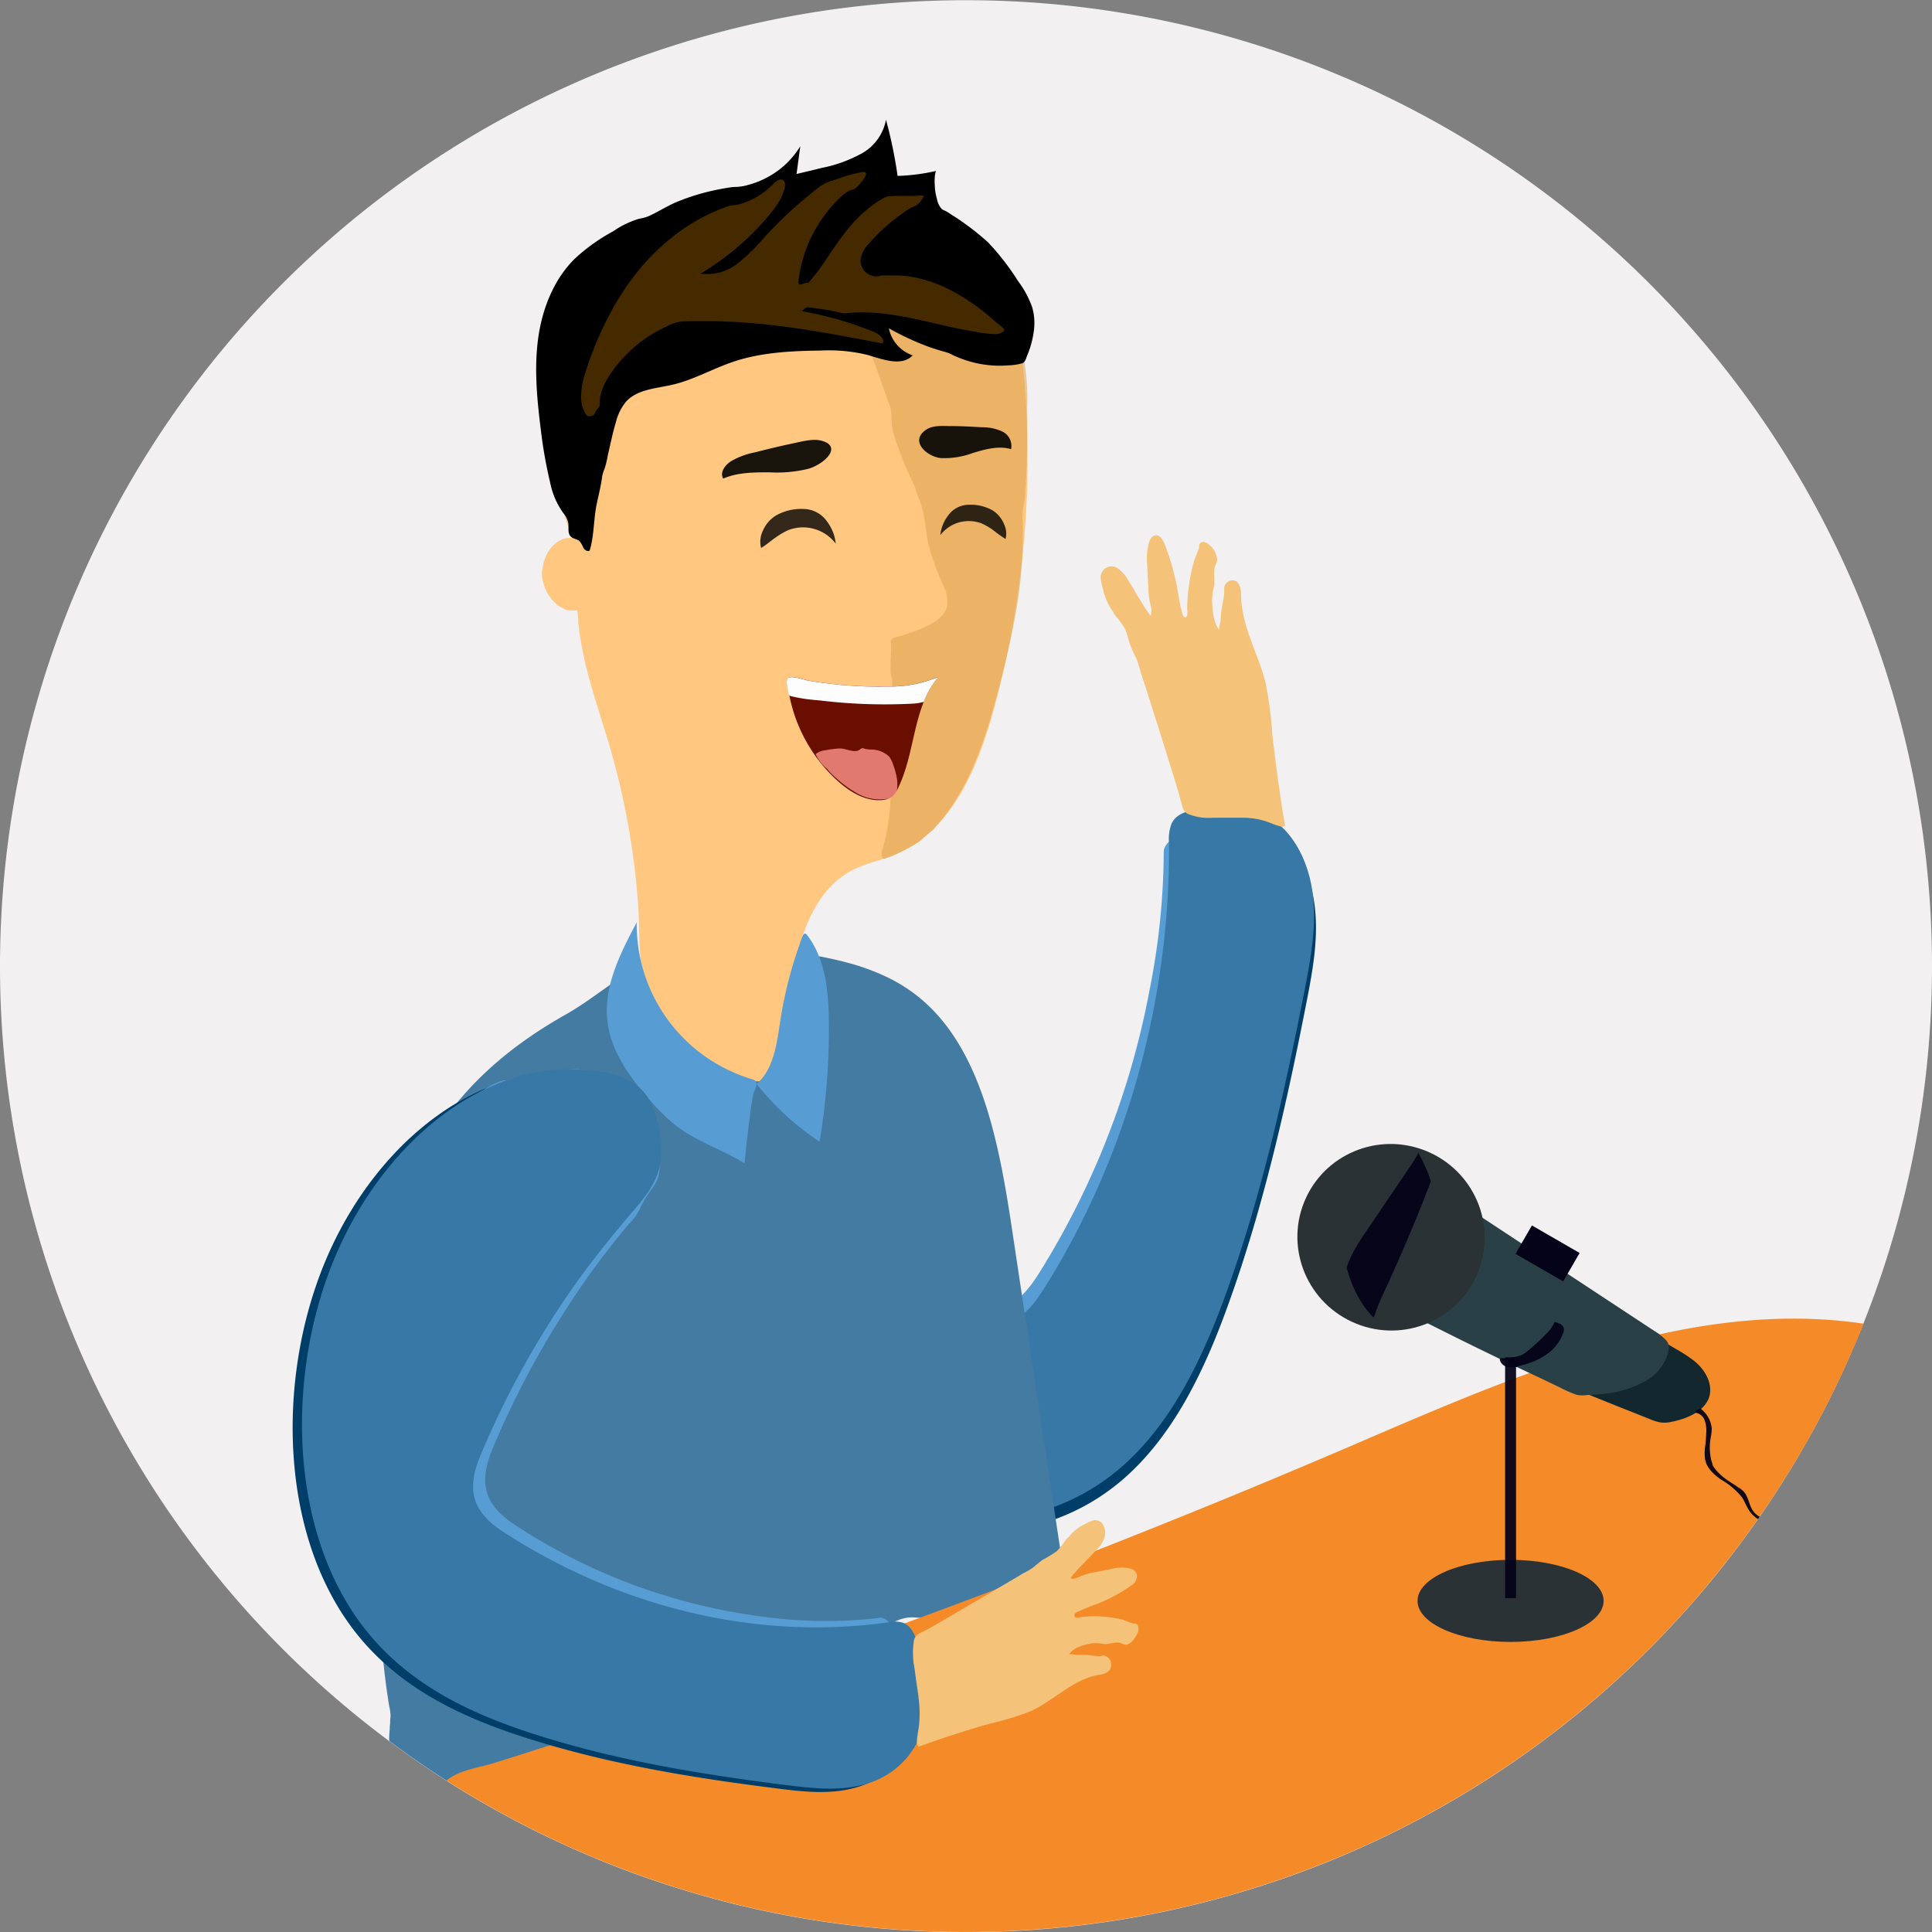<svg xmlns="http://www.w3.org/2000/svg" viewBox="0 0 353 353"><rect x="0" y="0" width="353" height="353" fill="#808080" stroke="none"/><defs><style>.cls-1{fill:#f2f0f0;}.cls-2{fill:#003e6a;}.cls-3{fill:#579dd4;}.cls-4{fill:#3878a6;}.cls-5{fill:#f5c279;}.cls-6{fill:#437ba3;}.cls-7{fill:#ffc77f;}.cls-15,.cls-8{opacity:0.5;}.cls-9{fill:#d99f4e;}.cls-10{fill:#6a0e00;}.cls-11{fill:#fff;opacity:0.99;}.cls-12{fill:#ff948a;}.cls-12,.cls-13{opacity:0.8;}.cls-14{opacity:0.9;}.cls-15{fill:#8a5500;}.cls-16{fill:#f58b28;}.cls-17{fill:#13282e;}.cls-18{fill:#2a4047;stroke:#2a4047;stroke-miterlimit:10;}.cls-19{fill:#2a3236;}.cls-20,.cls-21{fill:#050319;}.cls-20{opacity:0.94;}</style></defs><g id="Layer_2" data-name="Layer 2"><g id="events"><path class="cls-1" d="M353,176.5a176.53,176.53,0,0,1-271.2,149l-.2-.13q-5.34-3.42-10.42-7.2A176.5,176.5,0,1,1,353,176.5Z"/><path class="cls-2" d="M140.62,266.55c18.66,15.13,46.39,19.49,64.6,3.71,9.31-8.07,15-20.15,19.33-32.28,6.35-17.67,10.51-36.19,14.15-54.77,1.15-5.87,2.26-11.89,1.49-17.83s-3.76-11.88-8.76-14.27c-3.57-1.7-7.63-1.41-11.51-1.09-2.08.17-4.5.58-5.49,2.59a7.82,7.82,0,0,0-.49,3.48c.26,28.91-7.85,57.84-22.87,81.56-1.68,2.66-3.76,5.47-6.68,5.93-2.74.44-5.33-1.35-7.58-3.12a162.56,162.56,0,0,1-25.19-24.79c-3.68-4.5-7.06-9.25-10.37-14.08-2.06-3-4.2-6.54-7.39-8.2s-8.27-1.4-11.5.33c-4.48,2.39-5.67,9.17-6.42,14.08A59,59,0,0,0,120,238.44,70.22,70.22,0,0,0,140.62,266.55Z"/><path class="cls-3" d="M139.42,261.52c18.66,15.13,46.39,19.48,64.59,3.7,9.31-8.07,15-20.14,19.34-32.27,6.35-17.67,10.5-36.2,14.15-54.77a67.84,67.84,0,0,0,1.73-14.55,11.27,11.27,0,0,0-.26-2.91,11.75,11.75,0,0,0-1-2.14,16.55,16.55,0,0,0-2.76-3.73,14.41,14.41,0,0,0-7.7-4.13,21.19,21.19,0,0,0-4.71-.15,15.94,15.94,0,0,0-7.58,2c-1,.62-2.6,1.7-2.59,3.08A131.23,131.23,0,0,1,210,181.08a148.9,148.9,0,0,1-20.15,51.54c-1.69,2.66-3.76,5.47-6.68,5.93-2.74.44-5.33-1.35-7.59-3.13a162,162,0,0,1-25.18-24.78c-1.63-2-3.21-4-4.75-6.13-1.2-1.62-2.38-3.27-3.54-4.93a10.55,10.55,0,0,0-2.38-3,20.79,20.79,0,0,1-3.06-3.28,7.68,7.68,0,0,0-1.82-1.65,6,6,0,0,0-2.31-.63,15.92,15.92,0,0,0-10.37,2.24,13.74,13.74,0,0,0-4.51,4.79,13.13,13.13,0,0,0-1.27,3.1,6.76,6.76,0,0,0-.2,1.48c-.08,1.16-.61,2.22-.8,3.37a26.55,26.55,0,0,0-.06,6.11l.34,5.18c.13,2-.07,4,0,6a18,18,0,0,0,1.13,4.37c.58,1.92,1.25,3.81,2,5.66A70.4,70.4,0,0,0,139.42,261.52Z"/><path class="cls-4" d="M140.27,264.38c18.66,15.13,46.39,19.48,64.59,3.7,9.31-8.07,15-20.14,19.34-32.27,6.35-17.67,10.5-36.2,14.14-54.77,1.15-5.87,2.26-11.89,1.5-17.83s-3.76-11.89-8.76-14.27c-3.58-1.71-7.64-1.41-11.52-1.09-2.07.17-4.49.58-5.48,2.59a7.66,7.66,0,0,0-.49,3.48c.26,28.91-7.86,57.84-22.87,81.56C189,238.14,187,241,184,241.41c-2.74.44-5.33-1.35-7.59-3.13a162,162,0,0,1-25.18-24.78c-3.69-4.51-7.07-9.25-10.38-14.08-2-3-4.2-6.54-7.38-8.2s-8.28-1.4-11.5.32c-4.48,2.4-5.68,9.17-6.42,14.08a58.94,58.94,0,0,0,4,30.65A70.31,70.31,0,0,0,140.27,264.38Z"/><path class="cls-5" d="M208.43,122.91a18.52,18.52,0,0,0-.83-2.65c-.35-.7-.69-1.39-1-2.14-.4-1.06-.61-2.29-1.1-3.3a13.79,13.79,0,0,0-1.08-1.58c-.2-.29-1-1.08-1-1.42a10.69,10.69,0,0,1-1.88-4.17,10.68,10.68,0,0,1-.42-1.88,2,2,0,0,1,3.37-1.72,6.39,6.39,0,0,1,1.67,2c1.34,2.13,2.56,4.47,4.08,6.47a3.24,3.24,0,0,0,0-1.9,15.08,15.08,0,0,1-.4-2.68c0-.53-.05-1.06-.08-1.6l-.15-3.1a11.17,11.17,0,0,1,.35-4.2c.19-.56.56-1.15,1.15-1.23.8-.1,1.35.78,1.65,1.54a44.26,44.26,0,0,1,2.34,8.16c.24,1.33.42,2.67.78,4,.09.36.19,1.34.71,1.26s.32-1.14.32-1.52a34.24,34.24,0,0,1,1.2-8.54c.26-.94.78-1.85,1-2.78,0-.12,0-.25,0-.37a.82.82,0,0,1,.74-.55,1.81,1.81,0,0,1,1.19.64,3.63,3.63,0,0,1,1.35,2.83,6.26,6.26,0,0,1-.36.9c-.42,1.17,0,2.54-.21,3.76a10.46,10.46,0,0,0-.36,2.61c.1,1.8.16,3.8,1.29,5.31a5.45,5.45,0,0,1,.22-1.39c.09-.53.08-1.1.14-1.64.13-1.21.44-2.41.57-3.62,0-.35,0-.7,0-1.05a1.54,1.54,0,0,1,1.83-1.3c1.11.29,1.24,1.78,1.26,2.93.12,5.71,3.32,10.72,4.56,16.18a83.48,83.48,0,0,1,1.16,9.2q.56,5,1.27,9.92c.19,1.33.39,2.65.6,4l.33,2a3.63,3.63,0,0,1,.1.45c0,.19,0,.1-.17.17a.6.6,0,0,1-.39.14,3.3,3.3,0,0,1-.62-.15c-.8-.23-1.56-.59-2.35-.85a13.89,13.89,0,0,0-4-.64c-.68,0-1.36,0-2,0-1.24,0-2.46,0-3.7,0a9.83,9.83,0,0,1-4.24-.59,1.85,1.85,0,0,1-1.14-1c-.42-1.29-.71-2.66-1.13-4L212,134l-3.13-9.82Z"/><path class="cls-6" d="M195.57,295.31l-15.15.32a112.41,112.41,0,0,1-13.11-.09c-2.38-.23-4.13.86-6.15,2q-4.2,2.35-8.45,4.6-8.51,4.47-17.26,8.47A337.56,337.56,0,0,1,99.8,324.5c-3.48,1.13-7.07,2.23-10.72,2.07a15.27,15.27,0,0,1-1.79-.17,8.67,8.67,0,0,1-2.85-.72,1.59,1.59,0,0,0-1.19-.21,2.42,2.42,0,0,1-.66,0c-.26,0-.53,0-.79,0l-.2-.13q-5.34-3.42-10.42-7.2a1.2,1.2,0,0,1-.07-.61c0-.56.07-1.13.1-1.69,0-.34.05-.68.07-1s0-.7.07-1.05c0-.17,0-.34,0-.51a9.08,9.08,0,0,0-.25-1.62c-.46-2.82-.83-5.66-1.1-8.5q-.45-4.68-.55-9.37c-.16-6.95-.73-13.83-.77-20.81v-.18c0-6.24,0-12.49.18-18.73.12-3.11.3-6.22.57-9.32.13-1.54.29-3.09.48-4.63q.14-1.16.3-2.31a13,13,0,0,0,.27-2.15,13.31,13.31,0,0,1-.05-1.55c0-.34.06-.67.1-1s.09-.81.14-1.21c.19-1.48.43-2.95.72-4.4a63.72,63.72,0,0,1,2.37-8.56,60.19,60.19,0,0,1,6.68-13.32c5.94-8.83,14.08-15.26,22.83-20.2,1.43-.81,2.83-1.71,4.2-2.66,2.55-1.75,5-3.62,7.64-5.28l1-.61c.19-.12.69-.55.9-.48s.4.7.51,1c.2.52.39,1,.58,1.56l1.17,3.16c1.15,3.11,2.44,6.42,5,8.21,2.08,1.48,4.66,1.68,7.12,1.69a59.52,59.52,0,0,0,6.26-.33c1.46-.16,3.07-.46,4-1.74a6.88,6.88,0,0,0,.94-2.43c.24-1,.46-1.9.69-2.85q.6-2.59,1.16-5.21c.18-.87.36-1.74.53-2.61.09-.44.18-.88.26-1.31a3.61,3.61,0,0,1,.13-.67,1.26,1.26,0,0,1,1.22-.66,15.69,15.69,0,0,1,1.67.27l2.08.38c1.37.28,2.75.58,4.11.94a41.12,41.12,0,0,1,8,2.92,29.56,29.56,0,0,1,5.12,3.23c11.62,9.13,14.91,26.54,17.29,42.26Q190.19,259.75,195.57,295.31Z"/><path class="cls-7" d="M102.72,111.05l-.15-.07a3.5,3.5,0,0,1-.89-.58,7.88,7.88,0,0,1-2-2.72,8.37,8.37,0,0,1-.52-1.63,8.13,8.13,0,0,1-.13-.84,3,3,0,0,1,0-.85c0-.22.12-.41.14-.63s.07-.51.12-.76a6.72,6.72,0,0,1,.5-1.45,6.35,6.35,0,0,1,1.85-2.35,4.34,4.34,0,0,1,2.68-.91h.19c-3.66-10.39-6.36-21.5-4.64-32.39s8.7-21.51,19.21-24.83c4.9-1.56,10.15-1.45,15.29-1.53,9.3-.13,18.72-.91,27.83,1s18.14,7,22.06,15.4c1.88,4,2.47,8.58,2.85,13a173.68,173.68,0,0,1-5.76,61.54c-2.9,10.34-7.72,21.47-17.62,25.62-2.67,1.12-5.58,1.66-8.14,3-6.13,3.26-9,10.48-10.33,17.3s-1.79,14-5.15,20.08a2.24,2.24,0,0,1-.9,1,2.34,2.34,0,0,1-1.18.09,23.77,23.77,0,0,1-14.3-7.43,25.2,25.2,0,0,1-6.69-14.9c-.32-3.11-.2-6.27-.41-9.38q-.36-5.29-1.12-10.55a136.9,136.9,0,0,0-4.65-20.69c-1.57-5.13-3.32-10.26-4.38-15.54-.35-1.72-.62-3.47-.82-5.22a10.29,10.29,0,0,0-.18-2.15c-.06-.17-.09-.14-.25-.13h-.32q-.6,0-1.2-.06a1.21,1.21,0,0,1-.73-.31l-.12-.11Z"/><g class="cls-8"><path class="cls-9" d="M157.49,59.88q2.4,6.76,4.81,13.52a6.29,6.29,0,0,1,.58,2.7,12.13,12.13,0,0,0,.77,4.33,67.16,67.16,0,0,0,3.41,8.29c.24.51.3,1,.51,1.54a20.85,20.85,0,0,1,1.1,3.38c.1.41.18.83.26,1.25.26,1.5.37,3,.68,4.5a49.76,49.76,0,0,0,2.84,7.79,6.48,6.48,0,0,1,.61,3.47c-.38,2-2.39,3.19-4.25,4a39,39,0,0,1-4.93,1.74c-.44.12-1.15.27-1.13.85,0,.24.07.48.07.72s0,.77,0,1.15a34,34,0,0,0-.1,3.64c0,.45.21.86.27,1.31a30.26,30.26,0,0,1-.2,4.75l-.27,5.42c-.09,1.72-.31,3.48-.26,5.2,0,.54.26,1,.33,1.54a28.5,28.5,0,0,1,.13,4.8,39,39,0,0,1-1.5,9.47,1.9,1.9,0,0,0,0,1.48c0,.07.12.19.21.19a.83.83,0,0,0,.15,0,6.44,6.44,0,0,0,.74-.25c.13-.05.27-.07.4-.12l.4-.16c.26-.11.51-.23.76-.36l.36-.19,1.66-.86c.48-.25,1-.5,1.43-.78.23-.14.46-.29.68-.45a1.48,1.48,0,0,0,.31-.25,2,2,0,0,1,.26-.24c.05-.05.08-.11.13-.16a1.85,1.85,0,0,1,.14-.14l.3-.27.64-.5.51-.4a2.1,2.1,0,0,0,.51-.52c.06-.08.07-.17.14-.24s.19-.22.29-.32c.38-.43.74-.86,1.09-1.3.2-.26.4-.51.59-.77,4.89-6.57,7.36-14.58,9.46-22.49,1.31-4.89,2.5-9.83,3.34-14.83a83.39,83.39,0,0,0,1.12-10.81c.06-1.81.05-3.63,0-5.43a6.1,6.1,0,0,1,.09-2.09,14.84,14.84,0,0,0,.36-2.9c.16-2,.26-4.07.32-6.11.09-3.2.08-6.39.07-9.59a43.83,43.83,0,0,0-.77-9.84c-.3-1.31-.73-2.59-1.16-3.87l-.76-2.29a5.84,5.84,0,0,1-.29-1c0-.2,0-.42-.06-.62a5.72,5.72,0,0,0-.81-1.62,27.56,27.56,0,0,0-2.87-3.92,28.65,28.65,0,0,0-7.4-6,27.58,27.58,0,0,0-9-3.18,34.41,34.41,0,0,0-14.09.88c0,1.58,1.18,2.86,2.05,4.18a22.25,22.25,0,0,1,2.24,5Z"/></g><path class="cls-10" d="M162.09,125.41a22.59,22.59,0,0,0,9.37-1.76c-4.71,5.53-4.16,13.81-7.37,20.33a4.17,4.17,0,0,1-1.11,1.54,3.65,3.65,0,0,1-2,.67c-2.95.18-5.7-1.51-7.91-3.49a28.46,28.46,0,0,1-8.82-15.52c-.14-.69-.79-2.67-.25-3.27s3,.31,3.75.44c1.44.25,2.88.45,4.34.62A74.82,74.82,0,0,0,162.09,125.41Z"/><path class="cls-11" d="M162.09,125.43a22.59,22.59,0,0,0,9.37-1.76c-.16.19-.32.39-.47.59a15.47,15.47,0,0,0-1.69,2.79c-.11.24-.23.49-.33.74l-.15.36c0,.11-.13.11-.24.14a9.06,9.06,0,0,1-1.72.27,98.59,98.59,0,0,1-16.38-.5L150,128c-1.19-.1-2.38-.21-3.55-.41-.59-.1-1.17-.21-1.75-.36-.14,0-.29-.07-.43-.12s-.07,0-.1-.07a2,2,0,0,1-.1-.42,13.27,13.27,0,0,1-.3-1.5,1.61,1.61,0,0,1,.19-1.2c.54-.59,3,.31,3.75.44,1.44.25,2.88.45,4.34.61A73.21,73.21,0,0,0,162.09,125.43Z"/><path class="cls-12" d="M156.33,137.23a1.39,1.39,0,0,0,.72-.25c.21-.14.39-.33.66-.27a2.65,2.65,0,0,1,.3.11,6.51,6.51,0,0,0,1.07.13,4.78,4.78,0,0,1,3.39,1.3,4.89,4.89,0,0,1,.77,1.61,12.54,12.54,0,0,1,.69,2.76,10,10,0,0,1,0,1.34,1.92,1.92,0,0,1-.39,1.15,2.84,2.84,0,0,1-1.79.88,8.21,8.21,0,0,1-5.08-1,21.73,21.73,0,0,1-4.22-3.12c-.36-.32-.71-.65-1-1-.13-.13-.25-.3-.38-.42s-.28-.24-.42-.37a7.29,7.29,0,0,1-.92-1.08c-.14-.2-.26-.4-.38-.6a4.1,4.1,0,0,1-.32-.62,3.24,3.24,0,0,1,1.64-.68,17.27,17.27,0,0,1,2.16-.3,4.26,4.26,0,0,1,1.18,0c.46.1.91.22,1.37.33A3.53,3.53,0,0,0,156.33,137.23Z"/><path class="cls-13" d="M141.83,94.16A9.29,9.29,0,0,1,146.9,93a5.29,5.29,0,0,1,4.2,2.27,8,8,0,0,1,1.6,4.06A7.49,7.49,0,0,0,144,96.87a13.78,13.78,0,0,0-2.4,1.42c-.84.58-1.65,1.33-2.54,1.82a4.51,4.51,0,0,1,.32-3.12A6,6,0,0,1,141.83,94.16Z"/><path class="cls-13" d="M181.32,93.23a8.18,8.18,0,0,0-4.43-1,4.65,4.65,0,0,0-3.68,2,6.94,6.94,0,0,0-1.4,3.54,6.55,6.55,0,0,1,7.6-2.11,11.7,11.7,0,0,1,2.1,1.24,26.42,26.42,0,0,0,2.22,1.59,4,4,0,0,0-.28-2.72A5.28,5.28,0,0,0,181.32,93.23Z"/><path class="cls-14" d="M177.74,82.77c2.29-.69,4.74-1.38,7-.7a2.94,2.94,0,0,0-1.57-3.21,8.51,8.51,0,0,0-3.75-.79c-1.89-.11-3.79-.22-5.69-.22-1.46,0-3.31-.2-4.57.7-3,2.08.2,4.84,2.66,5.14A14.82,14.82,0,0,0,177.74,82.77Z"/><path class="cls-14" d="M140.6,86.3c-2.82,0-5.83,0-8.45,1.14-.64-1,.16-2.34,1.4-3.16a14.11,14.11,0,0,1,4.34-1.62c2.24-.56,4.48-1.12,6.73-1.59,1.75-.36,3.91-1,5.54-.53,3.82,1.07.46,4.24-2.41,5.1A24.13,24.13,0,0,1,140.6,86.3Z"/><path d="M98.8,78.4c-.68-5.46-1.21-11-.49-16.43s2.81-10.86,6.72-14.71a34,34,0,0,1,7-5,16.91,16.91,0,0,1,4.7-2.28,8.84,8.84,0,0,0,1.73-.46c1.72-.77,3.32-1.82,5.07-2.57a39.61,39.61,0,0,1,6.18-2c1.06-.25,2.12-.46,3.2-.63a8.91,8.91,0,0,1,1.62-.17,8.34,8.34,0,0,0,2.15-.36,16.11,16.11,0,0,0,4.09-1.71,15.71,15.71,0,0,0,5.45-5.36l-.68,5.07c1.57-.37,3.13-.74,4.69-1.13A25.18,25.18,0,0,0,157.51,28a8.91,8.91,0,0,0,4.37-6.12A83.55,83.55,0,0,1,164,32.14a36.38,36.38,0,0,0,7-.9,4.84,4.84,0,0,0-.21,1.22,9.27,9.27,0,0,0,0,1.29,10,10,0,0,0,.39,2.55,3.79,3.79,0,0,0,.91,1.91,3.5,3.5,0,0,0,.61.31,6.66,6.66,0,0,1,1,.61,47.55,47.55,0,0,1,6.83,5.15A45.25,45.25,0,0,1,186,51.34a18.18,18.18,0,0,1,2.58,4.76,10.41,10.41,0,0,1,.36,4,17.29,17.29,0,0,1-1.28,4.9c-.2.49-.33,1.2-.89,1.38a11,11,0,0,1-2.62.38,19.41,19.41,0,0,1-3,0,19.75,19.75,0,0,1-5.91-1.39c-.48-.19-1-.4-1.4-.63a7.49,7.49,0,0,0-1.37-.5c-1.06-.29-2.11-.63-3.13-1a51,51,0,0,1-6-2.74l-.93-.5a6.62,6.62,0,0,0,4.35,4.93c-2.06,2.14-5.56.68-8.42-.12a29.9,29.9,0,0,0-8.45-.76c-5.32.07-10.72.33-15.77,2-3.82,1.27-7.36,3.34-11.27,4.25-3,.69-6.44.83-8.49,3.12a9.46,9.46,0,0,0-1.82,3.69c-.6,2-1,4-1.47,6a17.87,17.87,0,0,1-.59,2.48,6.87,6.87,0,0,0-.46,1.48c-.21,1.73-.66,3.36-1,5.06-.58,2.8-.45,5.74-1.28,8.47-.4.24-.91-.1-1.15-.5a4.78,4.78,0,0,0-.68-1.21c-.44-.41-1.16-.41-1.6-.83-.67-.64-.33-1.7-.49-2.51a4.16,4.16,0,0,0-.93-1.85,14.23,14.23,0,0,1-2.36-5.49A84.35,84.35,0,0,1,98.8,78.4Z"/><path class="cls-15" d="M111.51,57.21a47.6,47.6,0,0,1,5.13-7.76l.22-.27a39.37,39.37,0,0,1,8.44-7.65,34.94,34.94,0,0,1,5-2.76c.87-.39,1.75-.74,2.65-1.05a3.17,3.17,0,0,1,1.17-.23,3.33,3.33,0,0,0,.83-.12,14.13,14.13,0,0,0,3.44-1.46,13.71,13.71,0,0,0,2.89-2.31c.52-.55,1.41-1.15,1.9-.59s.19,1.36,0,1.94a7.61,7.61,0,0,1-.59,1.42A15.84,15.84,0,0,1,140.78,39,48.77,48.77,0,0,1,128,50a9,9,0,0,0,6.7-1.81,34.65,34.65,0,0,0,5.11-5,77,77,0,0,1,6.84-6.56q1.69-1.44,3.46-2.78a7.14,7.14,0,0,1,2-.85c.75-.26,1.5-.53,2.26-.77s1.4-.41,2.12-.57c.33-.06,1.53-.47,1.71-.06s-.42,1.18-.67,1.49c-.41.49-.93,1.27-1.56,1.5-.24.1-.49.12-.74.23a6.71,6.71,0,0,0-1.77,1.32,25.25,25.25,0,0,0-7.58,15.24.66.66,0,0,0,.07.5c.31.42,1.61-.58,1.61-.06a33.69,33.69,0,0,0,3.3-4.31c1-1.47,2-3,3.1-4.41a25.28,25.28,0,0,1,6-6c.36-.24.73-.47,1.12-.69a3.59,3.59,0,0,1,1.14-.53A27.62,27.62,0,0,1,165,35.8l1.74,0,1-.06a3.8,3.8,0,0,1,.95,0c.33.07-.69,1.32-.86,1.47a2.29,2.29,0,0,1-.43.32c-.26.15-.56.23-.83.37a19.58,19.58,0,0,0-2.52,1.71,34.46,34.46,0,0,0-4.59,4.12l-.66.74a5.39,5.39,0,0,0-1.55,2.87,2.88,2.88,0,0,0,3.07,3.14c.35,0,.67-.15,1-.16s.76,0,1.15,0,1.05,0,1.57,0a19.51,19.51,0,0,1,3.14.38,24.48,24.48,0,0,1,6,2.06l.4.2a35.8,35.8,0,0,1,5.28,3.33c.84.63,1.65,1.28,2.45,2,.4.34.8.68,1.19,1,.23.2,1,.69,1,1s-.78.61-1.07.7A5.08,5.08,0,0,1,181,61a22.84,22.84,0,0,1-2.74-.37c-2.59-.42-5.15-1-7.71-1.6s-5.11-1.16-7.7-1.54a33.8,33.8,0,0,0-7.72-.33,4.35,4.35,0,0,1-1.19.06c-.21,0-.41-.11-.62-.15l-1.21-.26c-.81-.16-1.63-.29-2.44-.4-.63-.09-1.27-.19-1.9-.25s-.89.38-1.29.69a65.75,65.75,0,0,1,13.2,3.79c.92.38,2,1.22,1.61,2.13-3.71-.72-7.42-1.43-11.14-2.06-4.53-.76-9.09-1.39-13.68-1.74q-3.42-.27-6.86-.3c-1.14,0-2.29,0-3.43,0l-1.72.08a7.18,7.18,0,0,0-2.46.8,24.64,24.64,0,0,0-10.54,8.9,12.66,12.66,0,0,0-1.58,3.19,7.3,7.3,0,0,0-.3,1.73,4.61,4.61,0,0,1,0,.64c-.07.41-.49.76-.69,1.09s-.28.82-.77.9-.73.15-1-.21a5.22,5.22,0,0,1-.53-1,5.78,5.78,0,0,1-.42-2.1,14,14,0,0,1,.72-4.39A61.88,61.88,0,0,1,111.51,57.21Z"/><path class="cls-3" d="M136.05,212.56c-4-2.5-8.71-3.95-12.47-6.84a33.57,33.57,0,0,1-4.5-4.34c-3.83-4.27-7.47-9.16-8.11-14.85-.71-6.33,2.38-12.38,5.37-18a29.46,29.46,0,0,0,16.25,26.74,30.6,30.6,0,0,0,3,1.31c.52.2,1,.37,1.55.53.36.11.85.19,1,.56.31.6-.32,1.57-.47,2.15a34.74,34.74,0,0,0-.61,3.81C136.66,206.59,136.32,209.57,136.05,212.56Z"/><path class="cls-3" d="M151.43,186.34a124.79,124.79,0,0,1-1.68,22.26,49.51,49.51,0,0,1-11.5-10.54c3.17-2.79,3.68-7.44,4.33-11.61a75,75,0,0,1,3.53-13.92,10,10,0,0,1,.61-1.64c.34-.59.61-.23.91.17a15.7,15.7,0,0,1,1.54,2.58,21.58,21.58,0,0,1,1.73,5.77A45.91,45.91,0,0,1,151.43,186.34Z"/><path class="cls-16" d="M340.5,241.85a175.25,175.25,0,0,1-19,35.27c-.09.15-.2.29-.31.44A176.55,176.55,0,0,1,81.6,325.34a4.22,4.22,0,0,1,.46-.38c2.25-1.6,5.77-2.07,8.36-2.88,3.46-1.09,6.93-2.19,10.38-3.3q10.38-3.33,20.71-6.79,41.33-13.87,81.87-29.9,22.44-8.86,44.61-18.39C277.49,251,309.05,237.21,340.5,241.85Z"/><path class="cls-2" d="M60,229.13c-9.7,21.88-9.33,52.46,6.13,70.55,7.91,9.25,18.58,14.12,29.1,17.56,15.33,5,31,7.55,46.73,9.53,5,.63,10,1.19,14.77-.27a15.08,15.08,0,0,0,10.41-11c.89-4.06.08-8.44-.74-12.62-.43-2.23-1.11-4.82-2.89-5.68a4.9,4.9,0,0,0-2.91-.16c-23.57,3.36-48.35-2.37-69.85-16.16-2.41-1.54-5-3.5-5.79-6.61-.74-2.94.35-5.94,1.48-8.58a164.5,164.5,0,0,1,16.68-30c3.15-4.48,6.55-8.66,10-12.77,2.16-2.55,4.74-5.25,5.64-8.89a19.16,19.16,0,0,0-1.89-12.46c-2.59-4.61-8.29-5.18-12.41-5.47-8.7-.6-17.19,2.46-24.45,7.67C71.6,209.79,64.62,218.72,60,229.13Z"/><path class="cls-3" d="M63.93,227.29c-9.71,21.87-9.33,52.46,6.13,70.55C78,307.09,88.64,312,99.16,315.4c15.33,5,31,7.55,46.73,9.53,4,.51,8.13,1,12.13.34a7.4,7.4,0,0,0,2.33-.59A9.4,9.4,0,0,0,162,323.4a14.43,14.43,0,0,0,2.65-3.4,17.81,17.81,0,0,0,2.28-8.79,29.69,29.69,0,0,0-.54-5.14,22.12,22.12,0,0,0-2.73-8c-.64-1-1.75-2.64-2.87-2.48a83.05,83.05,0,0,1-21.13-.17A107.08,107.08,0,0,1,94.68,279c-2.41-1.54-5-3.5-5.79-6.62-.74-2.93.35-5.93,1.48-8.57a164.5,164.5,0,0,1,16.68-30c1.4-2,2.84-3.92,4.33-5.81,1.15-1.48,2.33-2.93,3.52-4.37a9.54,9.54,0,0,0,2.08-2.91,20.74,20.74,0,0,1,2.25-3.67,7.75,7.75,0,0,0,1.08-2.15,8.2,8.2,0,0,0,.19-2.58,22.21,22.21,0,0,0-3.29-11,13.53,13.53,0,0,0-4.56-4.39,9.58,9.58,0,0,0-2.71-1,4.64,4.64,0,0,0-1.23-.06,24,24,0,0,1-2.87-.51,16.52,16.52,0,0,0-5,.59l-4.19.92c-1.66.36-3.26.34-4.94.62a12.09,12.09,0,0,0-3.41,1.7A47.35,47.35,0,0,0,84,201.89C75.54,208,68.56,216.87,63.93,227.29Z"/><path class="cls-4" d="M61.72,228.51C52,250.39,52.38,281,67.85,299.06c7.9,9.25,18.57,14.12,29.09,17.57,15.33,5,31.05,7.55,46.73,9.53,5,.62,10,1.18,14.78-.28a15.09,15.09,0,0,0,10.41-11c.88-4.06.07-8.44-.74-12.62-.44-2.23-1.11-4.82-2.9-5.68a5,5,0,0,0-2.91-.16C138.74,299.74,114,294,92.47,280.23c-2.41-1.55-5-3.51-5.79-6.62-.75-2.93.35-5.94,1.48-8.58a164.47,164.47,0,0,1,16.67-30c3.16-4.48,6.55-8.66,10-12.77,2.16-2.55,4.74-5.25,5.65-8.89a19.28,19.28,0,0,0-1.89-12.46c-2.6-4.61-8.3-5.18-12.41-5.47-8.71-.6-17.2,2.46-24.45,7.67C73.32,209.17,66.34,218.1,61.72,228.51Z"/><path class="cls-5" d="M186.91,287.48a12.33,12.33,0,0,0,2-1.19,19.76,19.76,0,0,1,1.61-1.29,28.71,28.71,0,0,0,2.54-1.55,12.55,12.55,0,0,0,1.14-1.34c.2-.24.74-1.17,1-1.2a7.93,7.93,0,0,1,3.14-2.49,6.86,6.86,0,0,1,1.47-.65,1.73,1.73,0,0,1,1.72.77,3.19,3.19,0,0,1,.17,2.7,6.1,6.1,0,0,1-1.41,2c-1.55,1.69-3.28,3.26-4.7,5.12.45.24,1.11-.05,1.54-.22a10.31,10.31,0,0,1,2.13-.73c.44-.07.87-.17,1.3-.25l2.51-.49a7,7,0,0,1,3.49-.07,1.61,1.61,0,0,1,1.16,1.12,2,2,0,0,1-1,1.95,29.49,29.49,0,0,1-6.34,3.41,31.24,31.24,0,0,0-3.14,1.27c-.27.14-1.06.35-.92.91s1,.22,1.28.19a21.57,21.57,0,0,1,7.15.39c.8.18,1.62.65,2.41.8.1,0,.19-.07.3,0a.88.88,0,0,1,.56.74,2.2,2.2,0,0,1-.36,1.36c-.46.83-1.23,1.84-2.12,1.76a5,5,0,0,1-.79-.29c-1-.34-2.07.29-3.1.17a6.94,6.94,0,0,0-2.18-.11c-1.45.29-3.08.57-4.15,2a3.56,3.56,0,0,1,1.17.08c.44.05.9,0,1.35,0,1,0,2,.22,3,.24.29,0,.57-.13.86-.11a1.69,1.69,0,0,1,1.32,1.84c-.08,1.24-1.28,1.54-2.22,1.69-4.64.73-8.28,4.74-12.56,6.68a53.13,53.13,0,0,1-7.35,2.23c-2.66.75-5.29,1.57-7.92,2.44-1.06.35-2.11.71-3.16,1.08l-1.58.56c-.11,0-.24.15-.36.15s-.09,0-.16-.16a.72.72,0,0,1-.17-.41,3.83,3.83,0,0,1,0-.68c.07-.9.26-1.76.37-2.65a20.42,20.42,0,0,0,0-4.35c-.07-.75-.17-1.49-.28-2.22-.21-1.34-.37-2.68-.56-4a13.85,13.85,0,0,1-.12-4.67,1.91,1.91,0,0,1,.67-1.34c1-.59,2.06-1.06,3.07-1.65l7.61-4.46,7.57-4.44Z"/><path class="cls-17" d="M301.41,259.27a8.67,8.67,0,0,0,2,.63,5.57,5.57,0,0,0,1.93-.1c3.11-.61,5.73-1.93,6.73-4s.18-4.95-2.56-7.18a27.48,27.48,0,0,0-3.27-2.13l-8.86-5.19a6.4,6.4,0,0,1-1.09,7.83,19.32,19.32,0,0,1-5.91,3.85,13.25,13.25,0,0,0-1.74.78c-.51.37,1,.77,1.49,1l5.36,2.16Z"/><path class="cls-18" d="M304.36,246.49a1.36,1.36,0,0,0-.23-1.18,9.08,9.08,0,0,0-2.12-1.7l-38.48-25.35a73.56,73.56,0,0,1,5.05,6.33c1.26,1.79,1.75,3.32,1.35,4.61a10.08,10.08,0,0,1-.78,1.82,11.6,11.6,0,0,1-3.56,3.89A16.55,16.55,0,0,1,263,236.4a10.53,10.53,0,0,1-3.87.71,22.32,22.32,0,0,1-10-1.82c1.26.54,2.62,1.34,3.85,2l4,2c2.65,1.33,5.31,2.66,8,4q8,4,16.14,7.8l4,1.91a21.09,21.09,0,0,0,3.15,1.38,5.5,5.5,0,0,0,1.76,0c.86,0,1.7-.08,2.5-.16a19.28,19.28,0,0,0,7.82-2.29,8.08,8.08,0,0,0,3.87-4.65A6.11,6.11,0,0,0,304.36,246.49Z"/><ellipse class="cls-19" cx="254.16" cy="226.04" rx="17.02" ry="17.13" transform="translate(-57.64 361.97) rotate(-65.2)"/><path class="cls-20" d="M253.09,235.63q3.27-7.09,6.28-14.49c.68-1.68,1.33-3.39,2-5.12a.49.49,0,0,0,0-.41l-.18-.53c-.25-.69-.52-1.37-.82-2a24.46,24.46,0,0,0-1.21-2.4s0-.08-.07-.06,0,.06,0,.09a.61.61,0,0,1-.07.14c0,.11-.09.21-.14.3l-.32.58c-.22.36-.45.71-.68,1.05l-8.51,12.57c-.56.83-1.12,1.67-1.64,2.57a19,19,0,0,0-1.58,3.4.66.66,0,0,0-.06.44c0,.08,0,.16.07.25s.09.32.14.47c.09.32.19.63.3.94.21.61.45,1.21.7,1.79a20.64,20.64,0,0,0,1.75,3.19,15.4,15.4,0,0,0,1.17,1.53,4.52,4.52,0,0,0,.62.68c.22.17.31-.23.39-.47l.06-.19c.12-.36.24-.74.38-1.08C252.11,237.73,252.61,236.68,253.09,235.63Z"/><rect class="cls-21" x="277.73" y="226.02" width="10.06" height="6" transform="translate(152.39 -110.7) rotate(30)"/><ellipse class="cls-19" cx="276" cy="292.5" rx="17" ry="7.5"/><rect class="cls-20" x="275" y="248" width="2" height="44"/><path class="cls-20" d="M278.06,249.44a13.06,13.06,0,0,0,4.56-2,8.22,8.22,0,0,0,3-3.9,1.59,1.59,0,0,0,.13-.74,1.28,1.28,0,0,0-.64-.88,3.69,3.69,0,0,0-1.07-.38,6.07,6.07,0,0,1-1.43,2.06,36.63,36.63,0,0,1-3.15,2.95,7.33,7.33,0,0,1-1.39,1,9.28,9.28,0,0,1-3.68.6c-.14,0-.3,0-.35.15a.33.33,0,0,0,0,.17,1.73,1.73,0,0,0,1.29,1.25,3.55,3.55,0,0,0,1.17.1,2.67,2.67,0,0,0,.56-.06c.12,0,.22-.09.34-.12S277.84,249.49,278.06,249.44Z"/><path class="cls-20" d="M309.66,258.05a.07.07,0,0,1-.11,0S309.61,258,309.66,258.05Z"/><path class="cls-20" d="M321.52,277.12c-.09.15-.2.29-.31.44a5.42,5.42,0,0,1-1.69-1.68c-.46-.72-.75-1.54-1.21-2.26a13.13,13.13,0,0,0-3.78-3.23c-1.37-.95-2.73-2.17-3-3.8a8.87,8.87,0,0,1,.06-2.57c.08-.74.13-1.49.16-2.23a5.53,5.53,0,0,0-.29-2.29,2.11,2.11,0,0,0-1.71-1.38s0-.05,0-.07,0-.06.07-.11c.15-.34.54-.44.89-.57a5.16,5.16,0,0,1,2.05,3.6,9.19,9.19,0,0,1-.2,1.74,10.12,10.12,0,0,0,.14,4.21,5.64,5.64,0,0,1,.21.7.8.8,0,0,0,.07.2c.1.16.21.32.32.47a6.9,6.9,0,0,0,.75.86,12.62,12.62,0,0,0,1.8,1.46l1.15.73a1,1,0,0,1,.24.16.79.79,0,0,0,.17.14,5.19,5.19,0,0,1,.5.31,3.86,3.86,0,0,1,.89.82c.71,1,.8,2.24,1.46,3.22A3.37,3.37,0,0,0,321.52,277.12Z"/></g></g></svg>